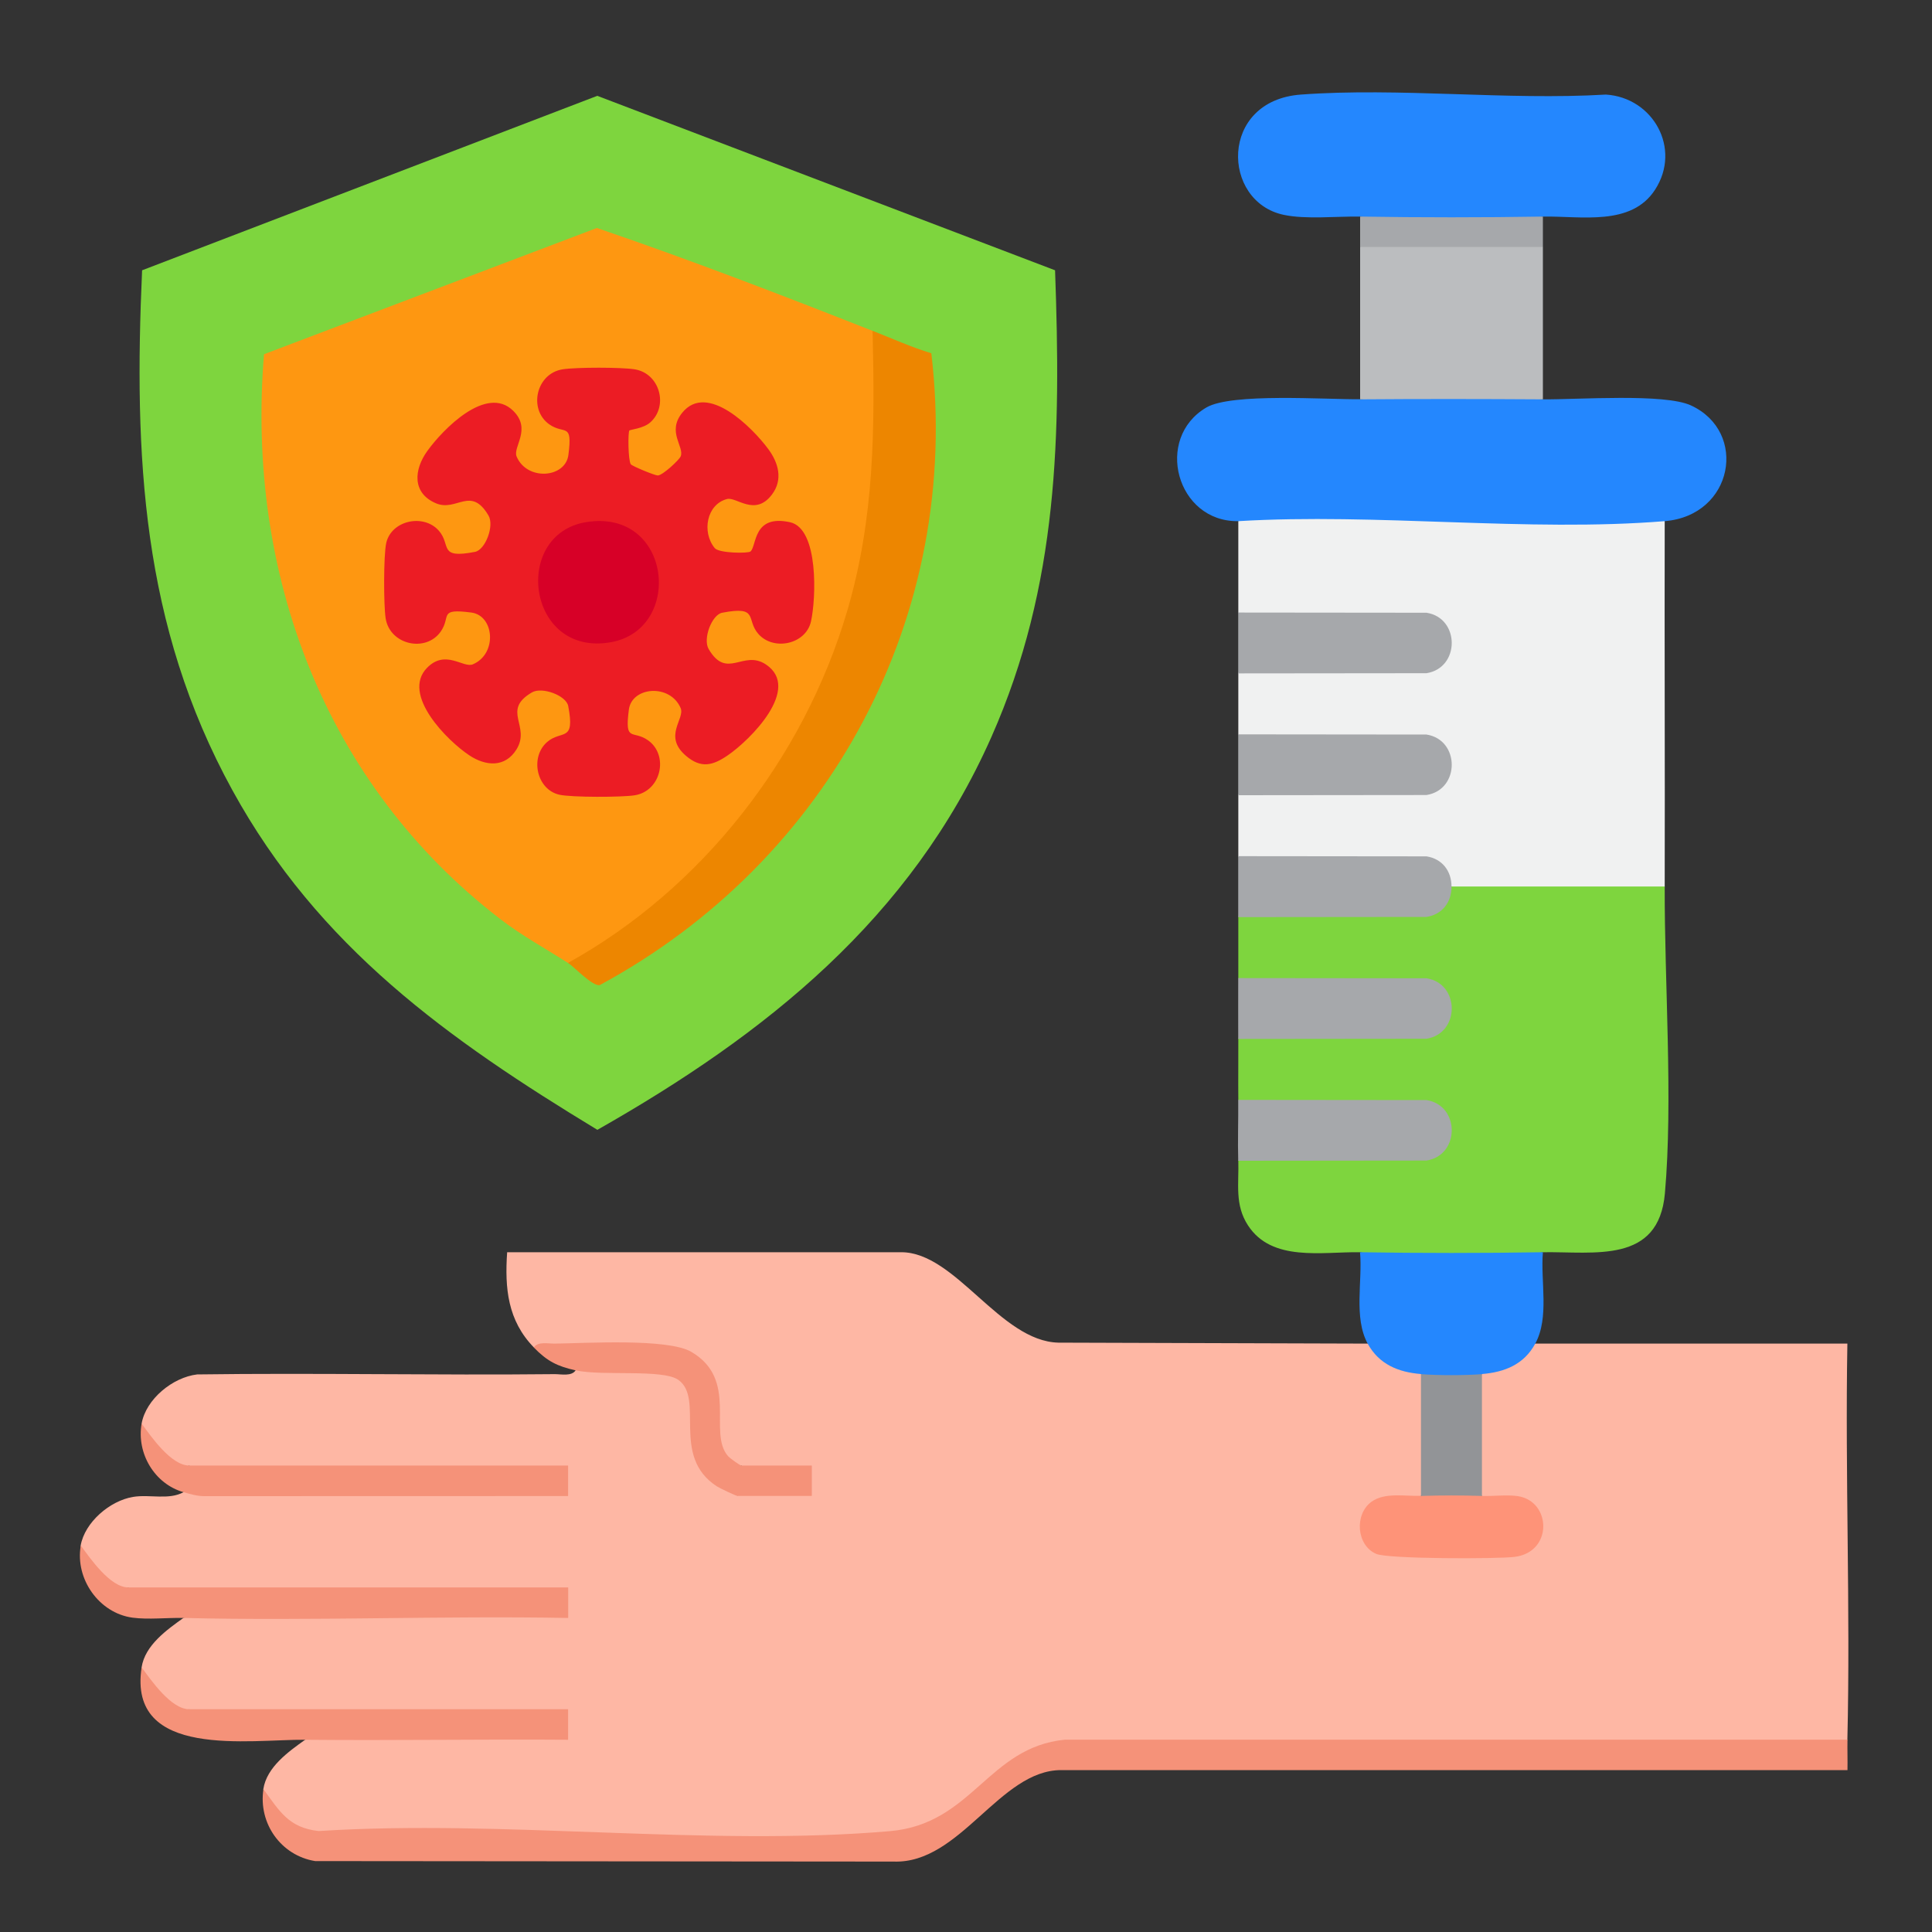 <?xml version="1.0" encoding="UTF-8"?>
<svg id="Layer_2" data-name="Layer 2" xmlns="http://www.w3.org/2000/svg" viewBox="0 0 200 200">
  <rect x="0" y="0" width="200" height="200" fill="#333333" stroke="none"/>
  <defs>
    <style>
      .cls-1 {
        fill: #ed8600;
      }

      .cls-2 {
        fill: #d70027;
      }

      .cls-3 {
        fill: #f59279;
      }

      .cls-4 {
        fill: #bbbdbf;
      }

      .cls-5 {
        fill: #fe9711;
      }

      .cls-6 {
        fill: #f0f1f1;
      }

      .cls-7 {
        fill: #a6a8ab;
      }

      .cls-8 {
        fill: #ec1c24;
      }

      .cls-9 {
        fill: #fe9378;
      }

      .cls-10 {
        fill: #929497;
      }

      .cls-11 {
        fill: #feb7a4;
      }

      .cls-12 {
        fill: #2487fe;
      }

      .cls-13 {
        fill: #7ed53e;
      }
    </style>
  </defs>
  <path class="cls-11" d="M141.58,139.09c.96.3,1.96.89,2.99,1.76,1.29.19,2.14.65,2.53,1.39.31.04.76.13.79.35.26,2.37.33,9.41,0,11.69l-.79.57-.41.79c-4-1.58-7.8,3.55-3.04,4.63,1.85.42,13.62.62,14.62-.58,2.53-3.07-1.58-4.83-4.34-4.05l-.53-.79c-.31-.04-.75-.13-.79-.35-.34-2.23-.25-9.34,0-11.69l.79-.57c.4-.74,1.24-1.2,2.53-1.39,1.03-.88,2.02-1.46,2.99-1.76h32.32c-.24,13.65.32,27.35,0,40.99l-.28.79h-80.67c-2.33.21-4.46,1.28-6.24,2.74-5.5,5.75-11.38,7.82-19.74,7.17-17.12-.44-34.24-.59-51.35-.45-2.89-.23-5.35-2.18-5.7-5.12.35-2.29,2.62-3.89,4.34-5.12,8.76-.96,17.56-1.16,26.41-.62-.26-1.32,0-2.16.79-2.53l-.27.79H20.07l-.48-.79c-1.88,1.55-4.87-2.24-4.93-4.34.35-2.29,2.62-3.89,4.34-5.12.7-.19,1.39-.36,2.1-.48s1.4-.22,2.1-.23c11.6-.13,23.27-.21,34.83.09-.26-1.32,0-2.16.79-2.53l-.27.79H13.76l-.48-.79c-1.92,1.56-4.79-2.24-4.93-4.34.43-2.41,3.02-4.63,5.42-5.03,1.74-.29,3.69.35,5.23-.49.41-.58,1.14-.71,2.17-.38h36.59c.06-1.15.41-1.94,1.05-2.38l-.27.79H20.07l-.48-.79c-1.92,1.56-4.8-2.24-4.93-4.34.45-2.53,3.21-4.79,5.75-5.09,12.34-.17,24.68.1,37.02-.03.67,0,1.75.25,2.16-.4l.53-.7c3.19-.14,10.96-.45,11.87,3.1-.29,3.43.39,6.27,2.06,8.51,1.31.55,2.08,1.25,2.3,2.09.04-.3.12-.76.34-.79.61-.08,6.48-.14,6.79,0,.29.13.43.48.55.79-1.21-.16-1.15-2.89,0-3.15-.04.31-.13.76-.35.79-1.33.16-5.04.15-6.38,0l-.56-.79c-1.3,1.32-2.91-1.45-2.93-2.92,0-5.69-.02-8.36-6.44-8.93-4.14.11-8.17,0-12.11-.37-2.7-2.78-3.02-6.11-2.76-9.85h40.8c5.63,0,10.23,9.21,16.26,9.36l32.02.1Z"/>
  <path class="cls-13" d="M109.22,27.98c.61,17,.39,32.55-6.59,48.31-8.33,18.8-23.33,30.76-40.79,40.67-15.47-9.38-28.88-18.94-37.78-35.15-9.4-17.11-10.21-34.62-9.35-53.83L61.83,9.92l47.39,18.06Z"/>
  <path class="cls-6" d="M172.33,53.95c-.03,12.61.03,25.23,0,37.84l-.36.79h-21.24l-.47-.79-.8-.3c-.1-1.09-.79-1.87-1.88-2.05h-18.93s-.46-.8-.46-.8c0-2.1,0-4.21,0-6.31l.26-.79,19.14-.02c2.6-.58,2.53-4.16-.01-4.7h-18.93s-.46-.8-.46-.8v-6.31l.26-.79,19.14-.02c2.6-.58,2.53-4.16-.01-4.7h-18.93s-.46-.8-.46-.8v-9.46c2.51-1,5.26-1.34,8.25-1.01,11.59.36,23.16.55,34.71.57l1.18.44Z"/>
  <path class="cls-13" d="M172.33,91.79c-.03,9.95.87,22.1.02,31.75-.65,7.32-7.28,6.01-12.63,6.09-6.17,1.31-12.75,1.31-18.92,0-3.96-.06-9.13,1.03-11.61-2.78-1.39-2.13-.93-4.3-1-6.68l.26-.79,19.14-.02c2.6-.58,2.53-4.16-.01-4.7h-18.93s-.46-.8-.46-.8c-.02-2.1.01-4.21,0-6.31l.26-.79,19.14-.02c2.6-.58,2.53-4.16-.01-4.7h-18.93s-.46-.8-.46-.8c0-2.1,0-4.21,0-6.31l.26-.79,19.15-.02c1.08-.19,1.76-.97,1.86-2.05l.8-.3h22.07Z"/>
  <path class="cls-12" d="M140.8,41.34c6.28-1.13,12.64-1.13,18.92,0,3.6.03,12.59-.64,15.33.63,5.93,2.74,4.4,11.4-2.72,11.98-14.16,1.15-29.83-.86-44.15,0-6.39.09-8.73-8.59-3.29-11.77,2.61-1.52,12.3-.82,15.9-.85Z"/>
  <path class="cls-12" d="M159.72,22.42c-6.17,1.31-12.76,1.31-18.92,0-2.43-.04-5.61.31-7.91-.18-6.46-1.36-6.7-11.83,1.78-12.45,10.19-.75,21.28.61,31.57,0,4.9.31,7.85,5.6,5.09,9.85-2.47,3.81-7.65,2.71-11.61,2.78Z"/>
  <path class="cls-3" d="M191.25,180.09c-.02,1.05.02,2.11,0,3.15h-81.4c-6.37,0-10.43,9.71-17.33,9.47l-59.89-.05c-3.54-.57-5.9-3.9-5.36-7.45,1.67,2.29,2.61,3.99,5.71,4.34,19.11-1.23,40.28,1.64,59.14.01,8.57-.74,10.13-8.68,18.12-9.47h81Z"/>
  <path class="cls-4" d="M159.72,25.57v15.77c-6.3-.04-12.62-.05-18.92,0v-15.77l.36-.79h18.08l.47.79Z"/>
  <path class="cls-12" d="M159.72,129.63c-.26,3,.69,6.75-.79,9.46-1.17,2.16-3.17,2.96-5.52,3.15-.72,1.37-5.59,1.37-6.31,0-2.35-.19-4.34-1-5.52-3.15-1.47-2.71-.52-6.46-.79-9.46,6.28.1,12.64.1,18.92,0Z"/>
  <path class="cls-3" d="M8.36,159.99c1,1.36,3.05,4.34,4.93,4.34h45.53v3.16c-13.25-.24-26.56.32-39.81,0-1.69-.04-3.66.19-5.29-.03-3.47-.47-5.96-4.02-5.36-7.45Z"/>
  <path class="cls-3" d="M14.66,172.6c1,1.36,3.05,4.34,4.93,4.34h39.22v3.16c-9.06-.07-18.14.09-27.2,0-5.73-.06-18.41,2.06-16.95-7.49Z"/>
  <path class="cls-3" d="M14.66,147.37c1,1.36,3.05,4.34,4.93,4.34h39.22v3.16s-37.66.01-37.66.01c-.75,0-1.45-.21-2.15-.41-2.99-.85-4.88-4-4.34-7.1Z"/>
  <path class="cls-7" d="M128.18,69.72v-6.31l19.49.02c3.48.54,3.49,5.71,0,6.26l-19.49.02Z"/>
  <path class="cls-7" d="M128.18,82.33v-6.31l19.49.02c3.48.54,3.49,5.71,0,6.26l-19.49.02Z"/>
  <path class="cls-7" d="M150.26,91.79c0,1.62-.97,2.88-2.59,3.13l-19.49.02c0-2.1,0-4.21,0-6.31l19.49.02c1.62.25,2.59,1.51,2.59,3.13Z"/>
  <path class="cls-7" d="M128.18,107.56c-.01-2.1,0-4.21,0-6.31l19.49.02c3.48.54,3.49,5.71,0,6.26l-19.49.02Z"/>
  <path class="cls-7" d="M128.18,120.17c-.06-2.09.02-4.21,0-6.31l19.49.02c3.48.54,3.49,5.71,0,6.26l-19.49.02Z"/>
  <path class="cls-3" d="M55.26,139.49c.41-.65,1.5-.39,2.16-.4,3.25-.04,11.7-.57,14.14.85,4.94,2.89,1.68,8.34,3.8,10.79.19.22,1.24.98,1.39.98h7.29v3.15h-7.69c-.16,0-1.84-.8-2.15-1-4.79-3.11-1.24-9.05-3.97-11.01-1.6-1.15-7.82-.38-10.63-.99-1.91-.42-2.96-.95-4.34-2.37Z"/>
  <path class="cls-7" d="M159.72,22.42v3.15h-18.92v-3.15c6.28.1,12.64.1,18.92,0Z"/>
  <path class="cls-9" d="M147.1,154.86c1.85-1.24,4.46-1.24,6.31,0,1.2.04,2.58-.15,3.72.02,3.49.54,3.64,5.82-.36,6.29-1.89.22-13.07.22-14.3-.31-2.06-.88-2.29-4.11-.48-5.41,1.37-.98,3.46-.55,5.12-.6Z"/>
  <path class="cls-10" d="M153.41,142.25v12.61c-2.07-.07-4.23-.07-6.31,0v-12.61c1.79.14,4.52.14,6.31,0Z"/>
  <path class="cls-5" d="M90.34,34.25c.21.28.4.56.55.87s.27.58.28.88c1.1,20.27-3.58,38.73-17.97,53.59-2.35,2.43-10.56,9.91-13.4,10.14-.33.03-.66,0-.99-.04-2.39-1.53-4.78-2.82-7.05-4.57-18.14-13.97-26.3-35.73-24.43-58.45l34.46-13.07c9.56,3.26,19.13,6.94,28.56,10.66Z"/>
  <path class="cls-1" d="M90.34,34.25c2.01.79,4,1.69,6.07,2.32,3.22,27.1-10.54,52.56-34.33,65.41-.78.12-2.63-1.89-3.28-2.3,13.84-7.67,24.39-21.17,28.88-36.36,2.87-9.69,2.89-19.04,2.65-29.08Z"/>
  <path class="cls-8" d="M65.16,44.54c-.17.19-.14,3.12.14,3.52.13.19,2.48,1.16,2.79,1.16.5,0,2.2-1.59,2.37-1.97.42-.99-1.46-2.53.17-4.53,2.59-3.19,7.27,1.57,8.89,3.75,1.06,1.42,1.57,3.18.38,4.74-1.75,2.3-3.67.19-4.64.45-2.1.54-2.64,3.41-1.27,5.08.45.54,3.46.56,3.7.35.67-.59.23-3.87,4.09-3.03,3,.65,2.7,7.94,2.17,10.28-.53,2.36-3.87,3.08-5.45,1.28-1.31-1.5.1-2.93-3.74-2.19-1.08.21-2.02,2.71-1.4,3.76,1.89,3.23,3.57.03,5.92,1.59,3.74,2.49-1.63,7.83-3.94,9.41-1.55,1.06-2.76,1.39-4.33.05-2.4-2.05-.08-3.82-.55-4.94-1.09-2.55-5.05-2.23-5.36.16-.45,3.47.4,2.05,1.99,3.18,2.17,1.55,1.36,5.26-1.4,5.69-1.36.21-6.5.22-7.78-.06-2.36-.53-3.08-3.87-1.28-5.45,1.5-1.31,2.93.1,2.19-3.74-.21-1.08-2.71-2.02-3.76-1.4-3.19,1.87-.08,3.47-1.6,5.91-1.18,1.89-3.18,1.73-4.88.6-2.25-1.49-7.08-6.29-4.37-9.06,1.91-1.95,3.75.06,4.74-.36,2.55-1.08,2.23-5.05-.16-5.36-3.47-.45-2.05.4-3.18,1.99-1.55,2.17-5.26,1.36-5.69-1.4-.21-1.36-.22-6.5.06-7.78.53-2.36,3.87-3.08,5.45-1.28,1.31,1.5-.1,2.93,3.74,2.19,1.08-.21,2.02-2.71,1.4-3.76-1.83-3.12-3.3-.36-5.44-1.27-2.5-1.06-2.28-3.5-.89-5.42,1.59-2.21,6.11-6.88,8.88-4.16,1.95,1.91-.06,3.75.36,4.74,1.08,2.55,5.05,2.23,5.36-.16.45-3.47-.4-2.05-1.99-3.18-2.17-1.55-1.36-5.26,1.4-5.69,1.43-.22,6.02-.22,7.44,0,2.62.41,3.54,3.82,1.61,5.51-.71.62-2.06.73-2.14.82Z"/>
  <path class="cls-2" d="M60.68,54.05c8.86-1.43,10.13,11.07,2.57,12.43-8.7,1.56-10.29-11.18-2.57-12.43Z"/>
</svg>
